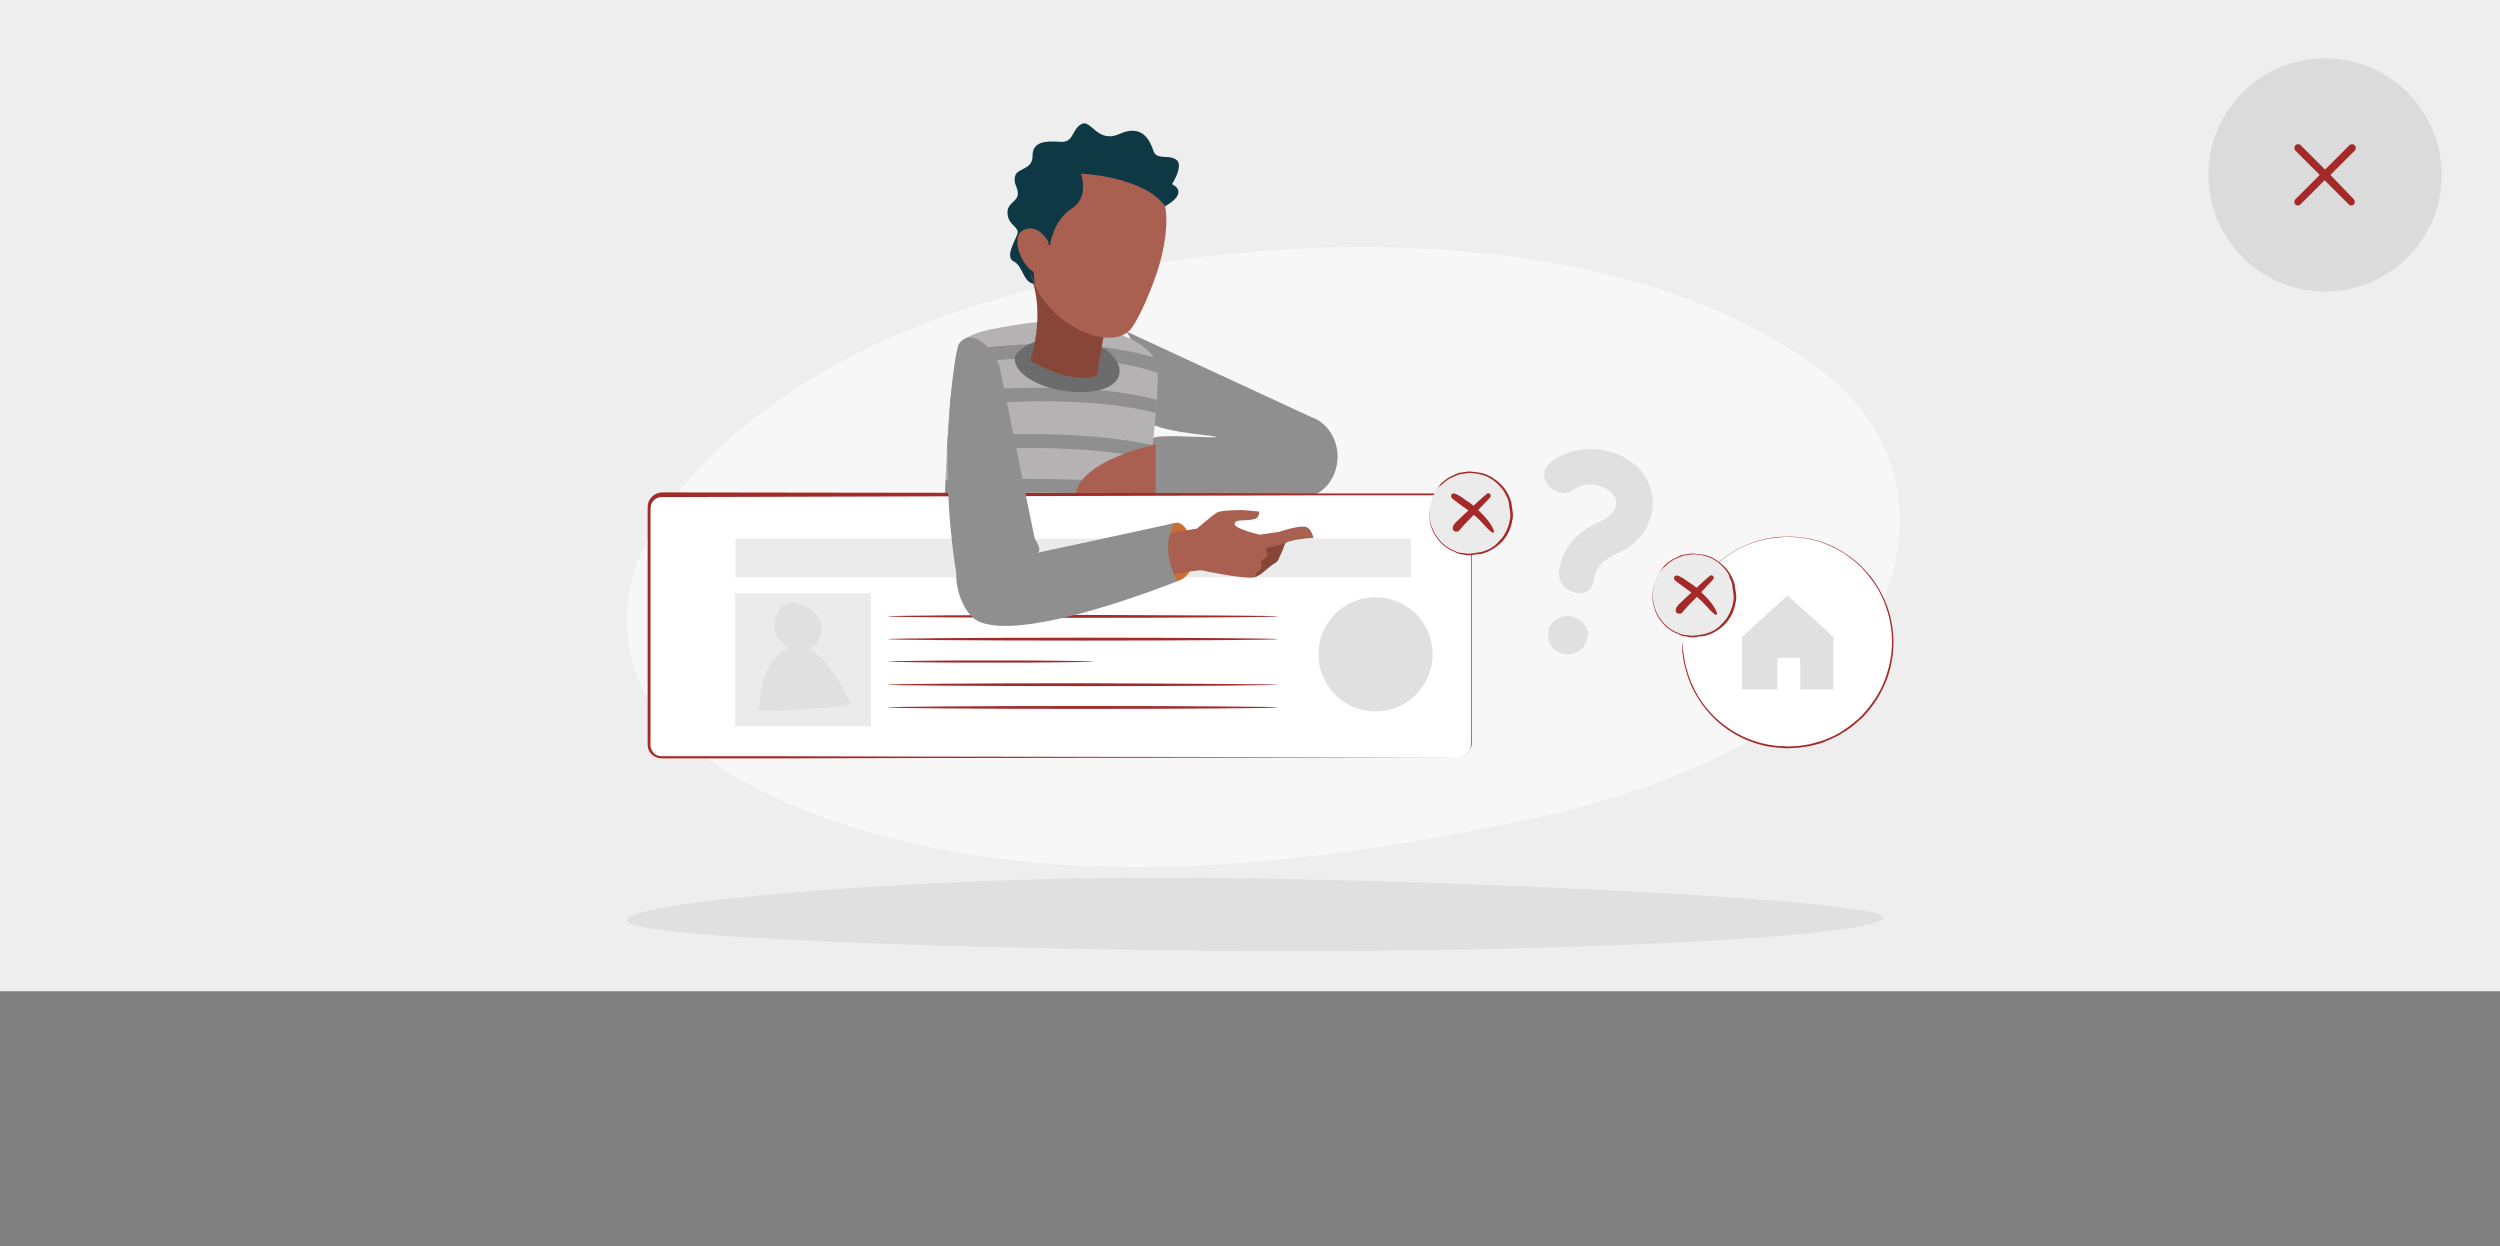<svg width="343" height="171" viewBox="0 0 343 171" fill="none" xmlns="http://www.w3.org/2000/svg">
<rect x="0" y="0" width="343" height="171" fill="#808080" stroke="none"/>
<rect width="343" height="136" fill="#EEEEEE"/>
<path fill-rule="evenodd" clip-rule="evenodd" d="M185.467 81H156.907C156.18 81 155.482 80.711 154.968 80.197C154.454 79.682 154.165 78.985 154.165 78.257V55.873C154.165 55.145 154.454 54.447 154.968 53.933C155.482 53.419 156.18 53.13 156.907 53.13H185.467C186.194 53.13 186.892 53.419 187.406 53.933C187.921 54.447 188.209 55.145 188.209 55.873V78.257C188.209 78.985 187.921 79.682 187.406 80.197C186.892 80.711 186.194 81 185.467 81ZM156.907 55.268C156.747 55.268 156.593 55.332 156.48 55.445C156.367 55.559 156.303 55.712 156.303 55.873V78.257C156.303 78.337 156.319 78.415 156.349 78.488C156.379 78.562 156.424 78.628 156.48 78.684C156.536 78.74 156.603 78.785 156.676 78.815C156.749 78.846 156.828 78.861 156.907 78.861H185.467C185.626 78.86 185.778 78.796 185.891 78.683C186.003 78.569 186.066 78.417 186.066 78.257V55.873C186.066 55.713 186.003 55.56 185.891 55.447C185.778 55.334 185.626 55.27 185.467 55.268H156.907ZM160.593 73.851H181.716C181.886 73.856 182.053 73.813 182.199 73.728C182.345 73.642 182.464 73.517 182.542 73.367C182.621 73.217 182.656 73.049 182.643 72.88C182.63 72.711 182.57 72.549 182.47 72.413L179.556 68.457C179.48 68.351 179.383 68.264 179.27 68.2C179.157 68.136 179.031 68.097 178.902 68.086C178.772 68.074 178.642 68.091 178.52 68.135C178.398 68.179 178.286 68.248 178.193 68.339L175.199 71.189L168.249 61.752C168.163 61.635 168.049 61.539 167.917 61.475C167.786 61.411 167.641 61.38 167.495 61.384C167.349 61.388 167.206 61.428 167.078 61.499C166.951 61.571 166.843 61.673 166.763 61.795L159.813 72.456C159.723 72.594 159.673 72.754 159.667 72.918C159.662 73.082 159.702 73.245 159.782 73.389C159.862 73.532 159.98 73.651 160.123 73.733C160.266 73.814 160.429 73.855 160.593 73.851ZM182.515 61.803C182.515 63.554 181.096 64.973 179.345 64.973C177.594 64.973 176.174 63.554 176.174 61.803C176.174 60.052 177.594 58.632 179.345 58.632C181.096 58.632 182.515 60.052 182.515 61.803Z" fill="#929497" fill-opacity="0.4"/>
<path d="M303 24C303 15.163 310.163 8 319 8C327.837 8 335 15.163 335 24C335 32.837 327.837 40 319 40C310.163 40 303 32.837 303 24Z" fill="#929497" fill-opacity="0.2"/>
<path d="M319.733 24L323.067 20.666C323.267 20.466 323.267 20.133 323.067 19.933C322.867 19.733 322.533 19.733 322.333 19.933L319 23.267L315.667 19.933C315.467 19.733 315.133 19.733 314.933 19.933C314.733 20.133 314.733 20.466 314.933 20.666L318.267 24L314.933 27.333C314.733 27.533 314.733 27.866 314.933 28.067C315 28.133 315.133 28.2 315.267 28.2C315.4 28.2 315.533 28.133 315.6 28.067L318.933 24.733L322.267 28.067C322.333 28.133 322.467 28.2 322.6 28.2C322.733 28.2 322.867 28.133 322.933 28.067C323.133 27.866 323.133 27.533 322.933 27.333L319.733 24Z" fill="#A32A29"/>
<path d="M249.417 50.499C217.781 26.847 155.402 31.062 120.592 47.028C103.981 54.665 78.891 73.359 87.866 93.887C94.262 107.077 117.518 116.052 141.319 118.284C164.526 120.465 188.178 116.945 209.203 112.532C230.029 108.168 247.483 99.937 255.12 88.433C262.855 76.83 263.748 61.21 249.417 50.499Z" fill="#F7F7F7"/>
<path d="M179.947 57.243L154.361 45.392C156.394 47.177 156.691 55.21 156.84 56.995C156.989 59.227 166.262 59.673 166.807 59.921C167.65 60.268 158.179 59.375 158.129 60.218C157.881 64.632 157.138 68.202 157.138 68.202H171.27L178.608 68.251C181.336 68.251 183.517 65.722 183.517 62.648C183.517 60.169 182.03 57.937 179.947 57.243Z" fill="#8F8F8F"/>
<path d="M158.129 61.061C158.08 61.657 157.981 62.301 157.881 62.946C157.733 64.086 157.584 65.326 157.386 66.516C157.286 67.111 157.187 67.756 157.138 68.351C156.939 69.838 156.691 71.326 156.443 72.764C156.344 73.408 156.245 74.003 156.146 74.648C155.898 76.334 155.6 77.97 155.352 79.507C155.253 80.152 155.154 80.797 155.005 81.392C154.757 82.78 154.559 84.02 154.361 85.061C154.212 85.805 154.113 86.499 154.014 87.045C153.815 88.235 153.667 88.879 153.667 88.879C153.667 88.879 150.344 91.656 143.749 91.854C132.146 92.201 128.973 86.251 128.973 86.251C128.973 86.251 128.973 85.805 129.022 85.061C129.022 84.565 129.072 83.871 129.072 83.127C129.072 82.185 129.121 81.094 129.171 79.855C129.171 79.26 129.221 78.615 129.221 77.97C129.27 76.582 129.32 75.094 129.369 73.557C129.419 72.962 129.419 72.317 129.469 71.722C129.518 70.483 129.568 69.194 129.617 67.904C129.667 67.26 129.667 66.665 129.716 66.02C129.766 64.632 129.865 63.243 129.915 61.904C129.964 61.26 130.014 60.615 130.014 60.02C130.113 58.532 130.212 57.144 130.311 55.805C130.361 55.161 130.411 54.516 130.51 53.921C130.659 52.533 130.758 51.343 130.956 50.301C131.055 49.508 131.204 48.863 131.303 48.318C131.452 47.673 131.601 47.276 131.799 47.078C133.088 45.591 135.667 45.144 140.576 44.401C141.815 44.202 143.154 44.153 144.543 44.252C146.427 44.401 148.162 44.599 149.749 44.896C153.865 45.64 156.939 46.929 158.377 49.161C158.427 49.21 158.476 49.26 158.476 49.359C158.675 49.706 158.774 50.351 158.824 51.243C158.873 52.185 158.824 53.425 158.724 54.863C158.675 55.458 158.625 56.103 158.576 56.747C158.476 58.037 158.328 59.524 158.129 61.061Z" fill="#B4B2B2"/>
<path d="M158.873 51.144C149.154 48.02 137.501 49.111 130.956 50.152C131.055 49.359 131.204 48.714 131.303 48.169C137.849 47.177 148.807 46.235 158.377 49.062C158.427 49.111 158.476 49.161 158.476 49.26C158.724 49.607 158.823 50.252 158.873 51.144Z" fill="#8F8F8F"/>
<path d="M158.625 56.698C150.344 54.417 138.245 54.962 130.361 55.706C130.41 55.061 130.46 54.417 130.559 53.822C138.443 53.078 150.245 52.582 158.774 54.863C158.724 55.408 158.675 56.053 158.625 56.698Z" fill="#8F8F8F"/>
<path d="M158.13 61.061C158.08 61.656 157.981 62.3 157.882 62.945C149.254 61.061 137.75 61.309 129.915 61.805C129.965 61.16 130.014 60.515 130.014 59.92C137.948 59.375 149.303 59.177 158.13 61.061Z" fill="#8F8F8F"/>
<path d="M157.435 66.466C157.336 67.061 157.237 67.706 157.187 68.301C149.353 67.359 137.898 67.458 129.667 67.755C129.717 67.111 129.717 66.516 129.766 65.871C137.997 65.623 149.402 65.524 157.435 66.466Z" fill="#8F8F8F"/>
<path d="M156.493 72.764C156.394 73.408 156.295 74.003 156.195 74.648C147.716 74.45 137.055 73.904 129.419 73.507C129.469 72.912 129.469 72.268 129.518 71.673C137.204 72.02 148.014 72.565 156.493 72.764Z" fill="#8F8F8F"/>
<path d="M155.402 79.458C155.303 80.102 155.204 80.747 155.055 81.342C148.361 81.887 140.328 81.243 133.584 80.4C132.047 80.201 130.56 80.003 129.221 79.805C129.221 79.21 129.27 78.565 129.27 77.92C136.758 79.011 147.27 80.201 155.402 79.458Z" fill="#8F8F8F"/>
<path d="M154.41 85.061C154.262 85.805 154.162 86.499 154.063 87.044C148.857 88.086 143.898 88.036 139.485 87.49C135.518 86.995 131.997 86.052 129.072 85.061C129.072 84.565 129.121 83.871 129.121 83.127C135.27 85.259 144.344 87.193 154.41 85.061Z" fill="#8F8F8F"/>
<path d="M158.576 68.251V60.962C158.576 60.962 147.766 63.193 147.567 68.152L158.576 68.251Z" fill="#A96050"/>
<path d="M245.252 102.565C253.221 102.565 259.681 96.105 259.681 88.135C259.681 80.166 253.221 73.706 245.252 73.706C237.283 73.706 230.822 80.166 230.822 88.135C230.822 96.105 237.283 102.565 245.252 102.565Z" fill="white"/>
<path d="M230.822 88.135C230.822 88.135 230.822 88.036 230.822 87.888C230.822 87.739 230.822 87.491 230.822 87.193C230.822 87.044 230.822 86.896 230.822 86.697C230.822 86.499 230.872 86.301 230.921 86.102C230.971 85.606 231.07 85.111 231.219 84.615C231.566 83.226 232.062 81.937 232.806 80.747C234.938 77.127 238.508 74.648 242.574 73.855C243.169 73.755 243.814 73.656 244.409 73.656C244.706 73.656 245.054 73.607 245.351 73.607L246.293 73.656C246.64 73.656 246.938 73.706 247.285 73.755C247.632 73.805 247.93 73.855 248.277 73.904C248.921 74.053 249.615 74.202 250.211 74.45C250.855 74.698 251.5 74.945 252.095 75.293C252.392 75.441 252.69 75.64 252.987 75.838C253.285 76.036 253.582 76.235 253.88 76.433C254.475 76.879 255.02 77.326 255.516 77.822C256.012 78.367 256.508 78.912 256.954 79.507C257.847 80.747 258.541 82.086 259.037 83.524C260.029 86.499 260.029 89.722 259.037 92.747C258.541 94.185 257.847 95.524 256.954 96.763C256.508 97.359 256.062 97.904 255.516 98.449C254.971 98.945 254.425 99.441 253.88 99.838C253.582 100.036 253.285 100.284 252.987 100.433C252.69 100.631 252.392 100.829 252.095 100.978C251.5 101.276 250.855 101.573 250.211 101.821C249.566 102.069 248.921 102.218 248.277 102.367C247.93 102.416 247.632 102.466 247.285 102.515C246.938 102.565 246.64 102.615 246.293 102.615L245.351 102.664C245.054 102.664 244.706 102.664 244.409 102.615C243.814 102.565 243.169 102.515 242.574 102.416C238.459 101.623 234.938 99.144 232.806 95.524C232.062 94.334 231.566 92.995 231.219 91.656C231.07 91.16 230.971 90.664 230.921 90.168C230.872 89.921 230.872 89.722 230.822 89.573C230.773 89.425 230.822 89.226 230.822 89.078C230.822 88.78 230.822 88.582 230.822 88.383C230.822 88.185 230.872 88.185 230.822 88.135C230.872 88.235 230.872 88.334 230.872 88.383C230.872 88.532 230.921 88.78 230.921 89.078C230.921 89.226 230.921 89.375 230.971 89.573C230.971 89.772 231.021 89.97 231.07 90.168C231.12 90.664 231.219 91.16 231.368 91.656C231.715 92.995 232.26 94.284 232.955 95.474C235.087 98.995 238.607 101.425 242.624 102.168C243.219 102.267 243.814 102.367 244.459 102.367C244.756 102.367 245.054 102.416 245.401 102.416L246.343 102.367C246.64 102.367 246.987 102.317 247.285 102.267C247.582 102.218 247.93 102.168 248.227 102.119C248.872 101.97 249.516 101.772 250.161 101.573C250.806 101.325 251.45 101.077 252.045 100.73C252.343 100.582 252.64 100.383 252.938 100.185C253.235 99.987 253.533 99.788 253.781 99.59C254.376 99.144 254.921 98.697 255.417 98.201C255.913 97.656 256.409 97.111 256.805 96.516C257.698 95.325 258.392 93.987 258.838 92.549C259.83 89.623 259.83 86.45 258.838 83.524C258.392 82.086 257.698 80.747 256.805 79.557C256.359 78.962 255.913 78.416 255.417 77.871C254.921 77.375 254.376 76.929 253.781 76.483C253.483 76.284 253.235 76.086 252.938 75.888C252.64 75.689 252.343 75.54 252.045 75.342C251.45 75.045 250.806 74.747 250.161 74.499C249.516 74.251 248.921 74.103 248.227 73.954C247.93 73.904 247.582 73.855 247.285 73.805C246.987 73.755 246.64 73.706 246.343 73.706L245.401 73.656C245.103 73.656 244.756 73.656 244.459 73.706C243.863 73.755 243.219 73.805 242.624 73.904C238.558 74.648 235.037 77.127 232.905 80.648C232.161 81.838 231.616 83.127 231.318 84.466C231.169 84.962 231.07 85.458 231.021 85.954C230.971 86.152 230.971 86.35 230.921 86.549C230.872 86.747 230.922 86.896 230.872 87.044C230.872 87.342 230.822 87.54 230.822 87.739C230.822 87.937 230.822 88.036 230.822 88.135Z" fill="#A42A29"/>
<path d="M245.252 81.689L239.004 87.391V94.581H243.864V90.267H246.988V94.581H251.55V87.391L245.252 81.689Z" fill="#E0E0E0"/>
<path d="M200.079 103.904H90.742C89.8 103.904 89.006 103.11 89.006 102.168V69.64C89.006 68.698 89.8 67.904 90.742 67.904H200.079C201.021 67.904 201.815 68.698 201.815 69.64V102.218C201.765 103.16 201.021 103.904 200.079 103.904Z" fill="white"/>
<path d="M200.079 103.904L126.444 104.003L108.047 104.052H98.824H94.213H91.932H90.791C90.395 104.052 89.948 103.904 89.601 103.656C89.254 103.408 89.006 103.011 88.907 102.614C88.857 102.416 88.857 102.168 88.857 102.019V101.424V99.143V94.532V85.309V76.086V71.474V70.334V69.739C88.857 69.54 88.857 69.342 88.907 69.094C89.105 68.251 89.948 67.557 90.841 67.557L164.476 67.656L182.873 67.706H192.096H196.707H198.988H200.129C200.525 67.706 200.922 67.805 201.22 68.053C201.517 68.301 201.765 68.648 201.864 69.044C201.963 69.441 201.914 69.838 201.914 70.185V72.466V77.077V86.3V95.523V100.135V101.275C201.914 101.672 201.963 102.069 201.864 102.416C201.567 103.358 200.823 103.904 200.079 103.904ZM200.079 103.904C200.872 103.904 201.567 103.358 201.765 102.565C201.864 102.168 201.815 101.821 201.815 101.424V100.284V95.672V86.449V77.226V72.615V70.334C201.815 69.937 201.864 69.54 201.765 69.193C201.666 68.846 201.468 68.499 201.17 68.301C200.575 67.805 199.732 68.003 198.988 67.954H196.707H192.096H182.873L164.476 68.003L90.742 68.201C90.097 68.201 89.453 68.697 89.304 69.342C89.254 69.639 89.254 70.036 89.254 70.433V71.573V76.185V85.408V94.631V99.242V101.523C89.254 101.92 89.204 102.317 89.304 102.614C89.403 102.961 89.601 103.259 89.849 103.457C90.097 103.656 90.444 103.755 90.791 103.755H91.932H94.213H98.824H108.047L126.444 103.804L200.079 103.904Z" fill="#A42A29"/>
<path d="M193.583 73.904H100.907V79.21H193.583V73.904Z" fill="#EBEBEB"/>
<path d="M175.385 84.565C175.385 84.665 163.385 84.764 148.559 84.764C133.733 84.764 121.733 84.665 121.733 84.565C121.733 84.466 133.733 84.367 148.559 84.367C163.385 84.416 175.385 84.466 175.385 84.565Z" fill="#A42A29"/>
<path d="M175.385 87.689C175.385 87.788 163.385 87.887 148.559 87.887C133.733 87.887 121.733 87.788 121.733 87.689C121.733 87.59 133.733 87.491 148.559 87.491C163.385 87.491 175.385 87.59 175.385 87.689Z" fill="#A42A29"/>
<path d="M150.096 90.763C150.096 90.763 149.699 90.813 149.005 90.813C148.212 90.813 147.171 90.863 145.98 90.863C143.402 90.912 139.881 90.912 135.964 90.912C132.047 90.912 128.526 90.912 125.948 90.863C124.708 90.863 123.716 90.813 122.923 90.813C122.229 90.813 121.832 90.763 121.832 90.763C121.832 90.763 122.229 90.714 122.923 90.714C123.716 90.714 124.758 90.664 125.948 90.664C128.526 90.615 132.047 90.615 135.964 90.615C139.881 90.615 143.402 90.615 145.98 90.664C147.22 90.664 148.212 90.714 149.005 90.714C149.699 90.714 150.096 90.763 150.096 90.763Z" fill="#A42A29"/>
<path d="M175.385 93.937C175.385 94.037 163.385 94.136 148.559 94.136C133.733 94.136 121.733 94.037 121.733 93.937C121.733 93.838 133.733 93.739 148.559 93.739C163.385 93.789 175.385 93.888 175.385 93.937Z" fill="#A42A29"/>
<path d="M175.385 97.061C175.385 97.16 163.385 97.259 148.559 97.259C133.733 97.259 121.733 97.16 121.733 97.061C121.733 96.962 133.733 96.862 148.559 96.862C163.385 96.862 175.385 96.962 175.385 97.061Z" fill="#A42A29"/>
<path d="M188.724 97.606C193.051 97.606 196.558 94.099 196.558 89.772C196.558 85.445 193.051 81.937 188.724 81.937C184.397 81.937 180.889 85.445 180.889 89.772C180.889 94.099 184.397 97.606 188.724 97.606Z" fill="#E0E0E0"/>
<path d="M142.014 46.929C141.121 47.078 139.287 48.218 139.237 49.111C139.088 51.838 144.394 54.119 149.204 53.772C154.063 53.376 154.063 50.747 153.121 49.458C152.229 48.07 150.096 45.739 142.014 46.929Z" fill="#6C6C6C"/>
<path d="M119.502 81.392H100.857V99.639H119.502V81.392Z" fill="#EBEBEB"/>
<path d="M116.626 96.416C115.733 94.532 114.692 92.648 113.353 91.012C112.709 90.218 111.816 89.474 110.874 89.028C110.973 88.979 111.023 88.979 111.122 88.929C112.709 88.136 113.155 86.003 112.163 84.516C111.618 83.722 110.725 83.227 109.833 82.929C109.039 82.632 108.047 82.582 107.353 83.177C106.907 83.524 106.709 84.119 106.51 84.615C106.312 85.21 106.213 85.805 106.262 86.4C106.312 86.896 106.56 87.392 106.957 87.739C106.957 87.739 107.006 87.739 107.006 87.788C107.304 88.235 107.7 88.632 108.147 88.929C107.155 89.375 106.312 90.169 105.766 91.012C104.527 92.797 104.328 95.078 104.081 97.21C104.081 97.359 104.229 97.507 104.378 97.507C108.395 97.507 112.361 97.21 116.328 96.813C116.576 96.764 116.675 96.615 116.626 96.416Z" fill="#E0E0E0"/>
<path d="M152.229 41.375L150.493 51.491C150.493 51.491 147.766 53.078 141.369 49.507C141.369 49.507 143.948 41.673 140.675 36.565C140.675 36.565 141.419 36.565 142.56 36.615C142.56 36.565 144.196 42.367 152.229 41.375Z" fill="#884638"/>
<path d="M159.865 28.285C159.865 28.285 163.237 26.549 160.807 25.26C160.807 25.26 162.493 22.632 161.352 21.888C160.212 21.144 158.675 22.037 158.229 20.648C157.782 19.26 156.691 16.979 153.617 18.367C150.543 19.756 149.7 16.285 148.361 17.029C146.972 17.822 147.369 19.607 145.435 19.458C143.501 19.31 141.667 19.409 141.667 21.343C141.716 23.326 139.584 23.029 139.287 24.119C138.94 25.26 139.782 25.756 139.634 26.747C139.485 27.739 138.047 27.888 138.245 29.425C138.444 31.012 139.882 31.111 139.584 32.103C139.237 33.144 137.849 35.276 139.088 35.871C140.378 36.466 140.378 38.946 142.014 38.946C143.551 39.045 159.865 28.285 159.865 28.285Z" fill="#0E3944"/>
<path d="M141.369 32.946C139.089 42.268 151.634 49.16 155.105 45.193C156.196 43.904 157.832 40.086 158.725 37.408C158.923 36.813 159.121 36.169 159.27 35.574C160.361 31.309 160.46 26.896 158.229 25.458C150.345 20.351 144.196 21.491 141.369 32.946Z" fill="#A96050"/>
<path d="M144.047 33.64C144.047 33.64 144.543 30.169 147.022 28.632C149.501 27.095 148.311 23.822 148.311 23.822C148.311 23.822 156.89 24.169 159.865 28.285C159.865 28.285 163.633 24.02 156.195 20.4C148.757 16.781 134.675 20.252 141.964 39.045L141.419 32.946L144.047 33.64Z" fill="#0E3944"/>
<path d="M143.848 33.194C143.848 33.194 142.46 30.566 140.427 31.557C138.394 32.499 140.427 37.21 142.311 37.458C144.245 37.706 143.848 33.194 143.848 33.194Z" fill="#A96050"/>
<path d="M161.402 71.722C163.435 71.475 165.418 78.565 161.501 79.755C161.501 79.755 155.848 72.417 161.402 71.722Z" fill="#C96F32"/>
<path d="M164.972 78.268C165.765 78.466 171.121 79.507 172.112 79.21C172.162 79.21 172.162 79.21 172.212 79.16C173.154 78.813 174.145 77.673 174.79 77.326C175.484 76.978 176.03 75.392 176.278 74.648C176.526 74.003 180.195 73.805 180.195 73.805C180.195 73.805 179.947 72.417 179.054 72.268C177.914 72.119 175.534 72.962 175.534 72.962L172.856 73.359C172.856 73.359 169.336 72.565 169.385 71.871C169.435 71.177 170.873 71.524 172.063 71.227C172.856 71.028 172.757 70.185 172.757 70.185L170.625 69.987C170.625 69.987 167.551 69.937 166.955 70.334C166.36 70.681 164.228 72.516 164.228 72.516L158.625 73.458V79.359C158.724 79.309 164.179 78.069 164.972 78.268Z" fill="#A96050"/>
<path d="M172.211 79.16C173.154 78.813 174.145 77.672 174.79 77.325C175.484 76.978 175.385 76.681 175.682 75.986C176.03 75.292 176.377 74.35 176.377 74.35C175.881 74.895 173.897 75.044 173.699 75.292C173.55 75.54 173.897 75.689 173.848 76.185C173.798 76.631 172.906 76.78 173.005 77.226C173.154 77.672 173.154 78.168 172.509 78.466C172.311 78.615 172.211 78.912 172.211 79.16Z" fill="#884638"/>
<path d="M131.452 47.376C132.939 44.847 135.914 47.177 137.105 50.152L141.964 73.904C141.964 73.904 143.055 75.441 142.361 75.838L161.154 71.772C161.154 71.772 158.922 74.747 161.501 79.755C161.501 79.755 140.129 88.383 134.08 85.16C132.344 84.218 131.105 81.094 131.204 78.714C128.377 60.962 131.452 47.376 131.452 47.376Z" fill="#8F8F8F"/>
<path d="M196.856 67.557C197.352 66.714 197.996 66.02 198.79 65.524L198.839 65.474C199.286 65.276 199.732 65.078 200.129 64.879L201.567 64.681C202.062 64.731 202.558 64.78 203.054 64.879C203.153 64.879 203.302 64.929 203.401 64.929C203.451 64.929 203.5 64.978 203.55 64.978C203.649 65.028 203.748 65.028 203.847 65.078C203.947 65.127 203.996 65.127 204.095 65.177C204.195 65.226 204.244 65.226 204.343 65.276C204.443 65.326 204.492 65.375 204.591 65.425C204.641 65.474 204.69 65.474 204.74 65.524C205.137 65.772 205.533 66.069 205.831 66.416C206.178 66.714 206.476 67.111 206.674 67.557C206.723 67.606 206.723 67.656 206.773 67.706C206.823 67.805 206.872 67.854 206.922 67.954C206.971 68.053 207.021 68.102 207.021 68.201C207.071 68.301 207.071 68.35 207.12 68.45C207.17 68.549 207.17 68.648 207.219 68.747C207.219 68.797 207.269 68.846 207.269 68.896C207.269 68.945 207.269 68.945 207.269 68.995C207.319 69.193 207.368 69.441 207.368 69.639C207.418 69.888 207.418 70.086 207.467 70.334C207.467 70.383 207.467 70.383 207.467 70.433C207.467 70.483 207.467 70.483 207.467 70.532C207.467 70.978 207.418 71.425 207.269 71.871C207.17 72.317 206.971 72.763 206.723 73.21C206.376 73.854 205.93 74.4 205.385 74.796C205.285 74.896 205.137 74.995 204.988 75.044C204.938 75.094 204.889 75.144 204.79 75.193C204.393 75.441 203.947 75.639 203.5 75.739C203.401 75.739 203.252 75.788 203.153 75.788C202.905 75.838 202.707 75.887 202.459 75.887C202.409 75.887 202.409 75.887 202.36 75.887C201.864 76.036 201.368 76.036 200.922 75.887C200.426 75.887 199.98 75.739 199.533 75.491C199.286 75.441 199.038 75.292 198.839 75.144C198.046 74.648 197.352 73.954 196.905 73.111C196.41 72.218 196.162 71.276 196.162 70.284C196.162 69.392 196.41 68.45 196.856 67.557Z" fill="#EBEBEB"/>
<path d="M196.856 67.557C197.104 67.111 197.401 66.764 197.699 66.367C198.046 66.02 198.443 65.722 198.839 65.475L200.129 64.879L201.567 64.681C202.112 64.731 202.657 64.78 203.203 64.879C203.451 64.929 203.748 65.028 203.996 65.127C204.244 65.227 204.492 65.375 204.74 65.524C205.137 65.772 205.534 66.07 205.881 66.417C206.228 66.764 206.525 67.111 206.773 67.557L206.972 67.904C207.021 68.003 207.071 68.152 207.12 68.251C207.219 68.499 207.269 68.698 207.368 68.946V69.045L207.467 69.739V69.689L207.567 70.433C207.567 70.532 207.567 70.681 207.567 70.83C207.567 70.979 207.567 71.078 207.517 71.227C207.467 71.475 207.418 71.722 207.368 71.97C207.17 72.665 206.872 73.359 206.426 73.904C206.228 74.202 205.98 74.45 205.682 74.698C205.434 74.945 205.087 75.144 204.79 75.342C204.393 75.59 203.947 75.788 203.451 75.937C203.253 75.987 203.104 76.036 202.905 76.036L202.31 76.086H202.36C201.864 76.235 201.319 76.235 200.823 76.086H200.872C200.377 76.086 199.881 75.937 199.434 75.64C199.038 75.54 198.691 75.293 198.344 75.045C197.996 74.797 197.699 74.549 197.451 74.202C196.905 73.607 196.509 72.863 196.31 72.119C195.914 70.681 196.063 68.946 196.856 67.557ZM196.856 67.557C196.063 68.946 195.914 70.681 196.41 72.169C196.658 72.912 197.054 73.607 197.6 74.202C197.848 74.499 198.145 74.747 198.492 74.995C198.839 75.193 199.137 75.441 199.534 75.54C199.93 75.788 200.377 75.888 200.872 75.888C201.319 75.987 201.815 75.987 202.261 75.888H202.31L202.856 75.788C203.054 75.788 203.203 75.739 203.401 75.689C203.848 75.54 204.244 75.392 204.641 75.144C204.938 74.945 205.236 74.747 205.434 74.499C205.682 74.251 205.93 74.003 206.129 73.755C206.525 73.21 206.823 72.565 207.021 71.921C207.071 71.673 207.12 71.475 207.17 71.227C207.17 71.127 207.219 70.979 207.219 70.879C207.219 70.78 207.219 70.632 207.219 70.532L207.12 69.788V69.739L207.021 69.094V68.995C206.972 68.747 206.922 68.549 206.823 68.35C206.773 68.251 206.724 68.152 206.674 68.053L206.525 67.755C206.327 67.359 206.029 66.962 205.732 66.665C205.434 66.317 205.087 66.02 204.691 65.772C204.443 65.623 204.244 65.475 203.996 65.375C203.748 65.276 203.5 65.177 203.253 65.127C202.707 64.979 202.211 64.929 201.666 64.879L200.228 65.078L198.939 65.623C198.542 65.871 198.145 66.169 197.798 66.516C197.401 66.764 197.104 67.111 196.856 67.557Z" fill="#A42A29"/>
<path d="M204.988 72.863C204.79 72.268 204.393 71.722 203.996 71.227C203.649 70.78 203.203 70.383 202.806 69.987C203.501 69.243 204.145 68.549 204.443 68.251C204.691 67.954 204.393 67.557 204.046 67.706C203.6 68.053 202.906 68.698 202.162 69.392C201.864 69.144 201.567 68.896 201.22 68.698C200.724 68.35 200.178 67.904 199.534 67.706C199.385 67.656 199.187 67.755 199.137 67.855C199.087 67.904 199.087 68.003 199.087 68.053C199.087 68.35 199.435 68.549 199.633 68.698C199.881 68.896 200.178 69.094 200.426 69.293C200.773 69.541 201.12 69.788 201.468 70.036C200.773 70.681 200.426 70.979 199.782 71.623C199.137 72.268 199.286 72.665 199.435 72.813C199.583 72.962 199.98 73.012 200.178 72.813C200.476 72.417 201.319 71.524 202.211 70.632C202.608 70.979 203.005 71.326 203.352 71.722C203.798 72.169 204.195 72.714 204.74 73.061C204.839 73.16 205.038 73.012 204.988 72.863Z" fill="#A42A29"/>
<path d="M227.5 78.814C227.996 77.971 228.64 77.276 229.434 76.781L229.483 76.731C229.929 76.532 230.376 76.334 230.772 76.136L232.21 75.938C232.706 75.987 233.202 76.037 233.698 76.136C233.797 76.136 233.946 76.185 234.045 76.185C234.095 76.185 234.144 76.235 234.194 76.235C234.293 76.285 234.392 76.285 234.491 76.334C234.591 76.384 234.64 76.384 234.739 76.433C234.838 76.483 234.888 76.483 234.987 76.532C235.086 76.582 235.136 76.632 235.235 76.681C235.285 76.731 235.334 76.731 235.384 76.781C235.781 77.028 236.177 77.326 236.475 77.673C236.822 77.971 237.119 78.367 237.318 78.814C237.367 78.863 237.367 78.913 237.417 78.962C237.467 79.061 237.516 79.111 237.566 79.21C237.615 79.309 237.665 79.359 237.665 79.458C237.714 79.557 237.714 79.607 237.764 79.706C237.814 79.805 237.814 79.904 237.863 80.004C237.863 80.053 237.913 80.103 237.913 80.152C237.913 80.202 237.913 80.202 237.913 80.251C237.962 80.45 238.012 80.698 238.012 80.896C238.062 81.144 238.062 81.342 238.111 81.59C238.111 81.64 238.111 81.64 238.111 81.689C238.111 81.739 238.111 81.739 238.111 81.789C238.111 82.235 238.062 82.681 237.913 83.127C237.814 83.574 237.615 84.02 237.367 84.466C237.02 85.111 236.574 85.656 236.029 86.053C235.929 86.152 235.781 86.251 235.632 86.301C235.582 86.351 235.533 86.4 235.434 86.45C235.037 86.698 234.591 86.896 234.144 86.995C234.045 86.995 233.896 87.045 233.797 87.045C233.549 87.094 233.351 87.144 233.103 87.144C233.053 87.144 233.053 87.144 233.004 87.144C232.508 87.293 232.012 87.293 231.566 87.144C231.07 87.144 230.624 86.995 230.177 86.747C229.929 86.698 229.682 86.549 229.483 86.4C228.69 85.904 227.996 85.21 227.549 84.367C227.053 83.475 226.806 82.532 226.806 81.541C226.756 80.648 227.004 79.706 227.5 78.814Z" fill="#EBEBEB"/>
<path d="M227.5 78.813C227.748 78.367 228.045 78.02 228.343 77.623C228.69 77.276 229.087 76.979 229.483 76.731L230.773 76.136L232.211 75.937C232.756 75.987 233.302 76.036 233.847 76.136C234.095 76.185 234.392 76.284 234.64 76.383C234.888 76.483 235.136 76.632 235.384 76.78C235.781 77.028 236.178 77.326 236.525 77.673C236.872 78.02 237.169 78.367 237.417 78.813L237.616 79.16C237.665 79.26 237.715 79.408 237.764 79.507C237.863 79.755 237.913 79.954 238.012 80.202V80.301L238.111 80.995V80.945L238.211 81.689C238.211 81.788 238.211 81.937 238.211 82.086C238.211 82.235 238.211 82.334 238.161 82.483C238.111 82.731 238.062 82.978 238.012 83.226C237.814 83.921 237.516 84.615 237.07 85.16C236.872 85.458 236.624 85.706 236.326 85.954C236.078 86.202 235.731 86.4 235.434 86.598C235.037 86.846 234.591 87.044 234.095 87.193C233.897 87.243 233.748 87.293 233.549 87.293L232.954 87.342H233.004C232.508 87.491 231.963 87.491 231.467 87.342H231.516C231.021 87.342 230.525 87.193 230.078 86.896C229.682 86.797 229.335 86.549 228.988 86.301C228.64 86.053 228.343 85.805 228.095 85.458C227.55 84.863 227.153 84.119 226.955 83.375C226.508 81.937 226.707 80.202 227.5 78.813ZM227.5 78.813C226.707 80.202 226.558 81.937 227.054 83.425C227.302 84.169 227.698 84.863 228.244 85.458C228.492 85.755 228.789 86.003 229.136 86.251C229.483 86.45 229.781 86.697 230.178 86.797C230.574 87.044 231.021 87.144 231.516 87.144C231.963 87.243 232.459 87.243 232.905 87.144H232.954L233.5 87.044C233.698 87.044 233.847 86.995 234.045 86.945C234.492 86.797 234.888 86.648 235.285 86.4C235.583 86.202 235.88 86.003 236.078 85.755C236.326 85.507 236.574 85.259 236.773 85.011C237.169 84.466 237.467 83.821 237.665 83.177C237.715 82.929 237.764 82.731 237.814 82.483C237.814 82.383 237.863 82.235 237.863 82.135C237.863 82.036 237.863 81.888 237.863 81.788L237.764 81.045V80.995L237.665 80.35V80.251C237.616 80.003 237.566 79.805 237.467 79.607C237.417 79.507 237.368 79.408 237.318 79.309L237.219 78.912C237.021 78.516 236.723 78.119 236.425 77.822C236.128 77.474 235.781 77.177 235.384 76.929C235.136 76.78 234.938 76.632 234.69 76.532C234.442 76.433 234.194 76.334 233.946 76.284C233.401 76.136 232.905 76.086 232.359 76.036L230.921 76.235L229.632 76.78C229.235 77.028 228.839 77.326 228.492 77.673C228.045 78.02 227.748 78.417 227.5 78.813Z" fill="#A42A29"/>
<path d="M235.582 84.119C235.384 83.524 234.987 82.979 234.591 82.483C234.244 82.037 233.797 81.64 233.401 81.243C234.095 80.5 234.739 79.805 235.037 79.508C235.285 79.21 234.987 78.814 234.64 78.963C234.194 79.31 233.5 79.954 232.756 80.648C232.458 80.4 232.161 80.153 231.814 79.954C231.318 79.607 230.773 79.161 230.128 78.963C229.979 78.913 229.781 79.012 229.731 79.111C229.682 79.161 229.682 79.26 229.682 79.31C229.682 79.607 230.029 79.805 230.227 79.954C230.475 80.153 230.773 80.351 231.02 80.549C231.368 80.797 231.715 81.045 232.062 81.293C231.368 81.938 231.02 82.235 230.376 82.88C229.731 83.524 229.88 83.921 230.029 84.07C230.178 84.219 230.574 84.268 230.773 84.07C231.07 83.673 231.913 82.781 232.806 81.888C233.202 82.235 233.599 82.582 233.946 82.979C234.392 83.425 234.789 83.971 235.334 84.318C235.434 84.466 235.632 84.268 235.582 84.119Z" fill="#A42A29"/>
<path d="M226.36 66.763C224.525 61.408 216.74 60.069 212.674 63.491C210.244 65.573 213.765 69.044 216.195 67.011C217.335 66.02 220.162 66.516 221.153 67.656C222.69 69.391 221.005 70.929 219.368 71.623C216.492 72.912 214.41 75.044 213.914 78.267C213.467 81.391 218.228 82.73 218.674 79.606C219.17 76.185 222.343 76.334 224.476 74.251C226.509 72.267 227.302 69.391 226.36 66.763Z" fill="#E0E0E0"/>
<path d="M217.831 86.548C217.732 86.201 217.583 85.953 217.385 85.705C217.186 85.457 216.988 85.209 216.69 85.061C216.641 85.061 216.591 85.011 216.542 85.011C216.492 84.961 216.443 84.961 216.393 84.912C215.798 84.515 215.005 84.416 214.31 84.614L213.715 84.862C213.715 84.862 213.715 84.862 213.666 84.862C213.666 84.862 213.269 85.11 213.12 85.259C212.823 85.556 212.575 86.003 212.476 86.399C212.426 86.647 212.376 86.895 212.376 87.143C212.426 87.341 212.426 87.59 212.476 87.788C212.476 87.788 212.476 87.788 212.476 87.837C212.525 88.036 212.624 88.234 212.724 88.432C213.021 89.028 213.666 89.523 214.31 89.672C214.757 89.821 215.401 89.821 215.847 89.672C216.046 89.573 216.244 89.523 216.443 89.424H216.492C216.641 89.325 216.988 89.028 217.038 88.978C217.236 88.829 217.385 88.581 217.484 88.383C217.682 88.085 217.781 87.788 217.781 87.441C217.98 87.193 217.93 86.846 217.831 86.548Z" fill="#E0E0E0"/>
<path d="M258.392 125.87C258.392 128.399 216.641 130.878 165.468 130.432C133.039 130.134 85.981 128.796 85.981 126.267C85.981 123.738 124.163 120.416 158.873 120.416C193.583 120.416 258.392 123.341 258.392 125.87Z" fill="#E0E0E0"/>
</svg>
